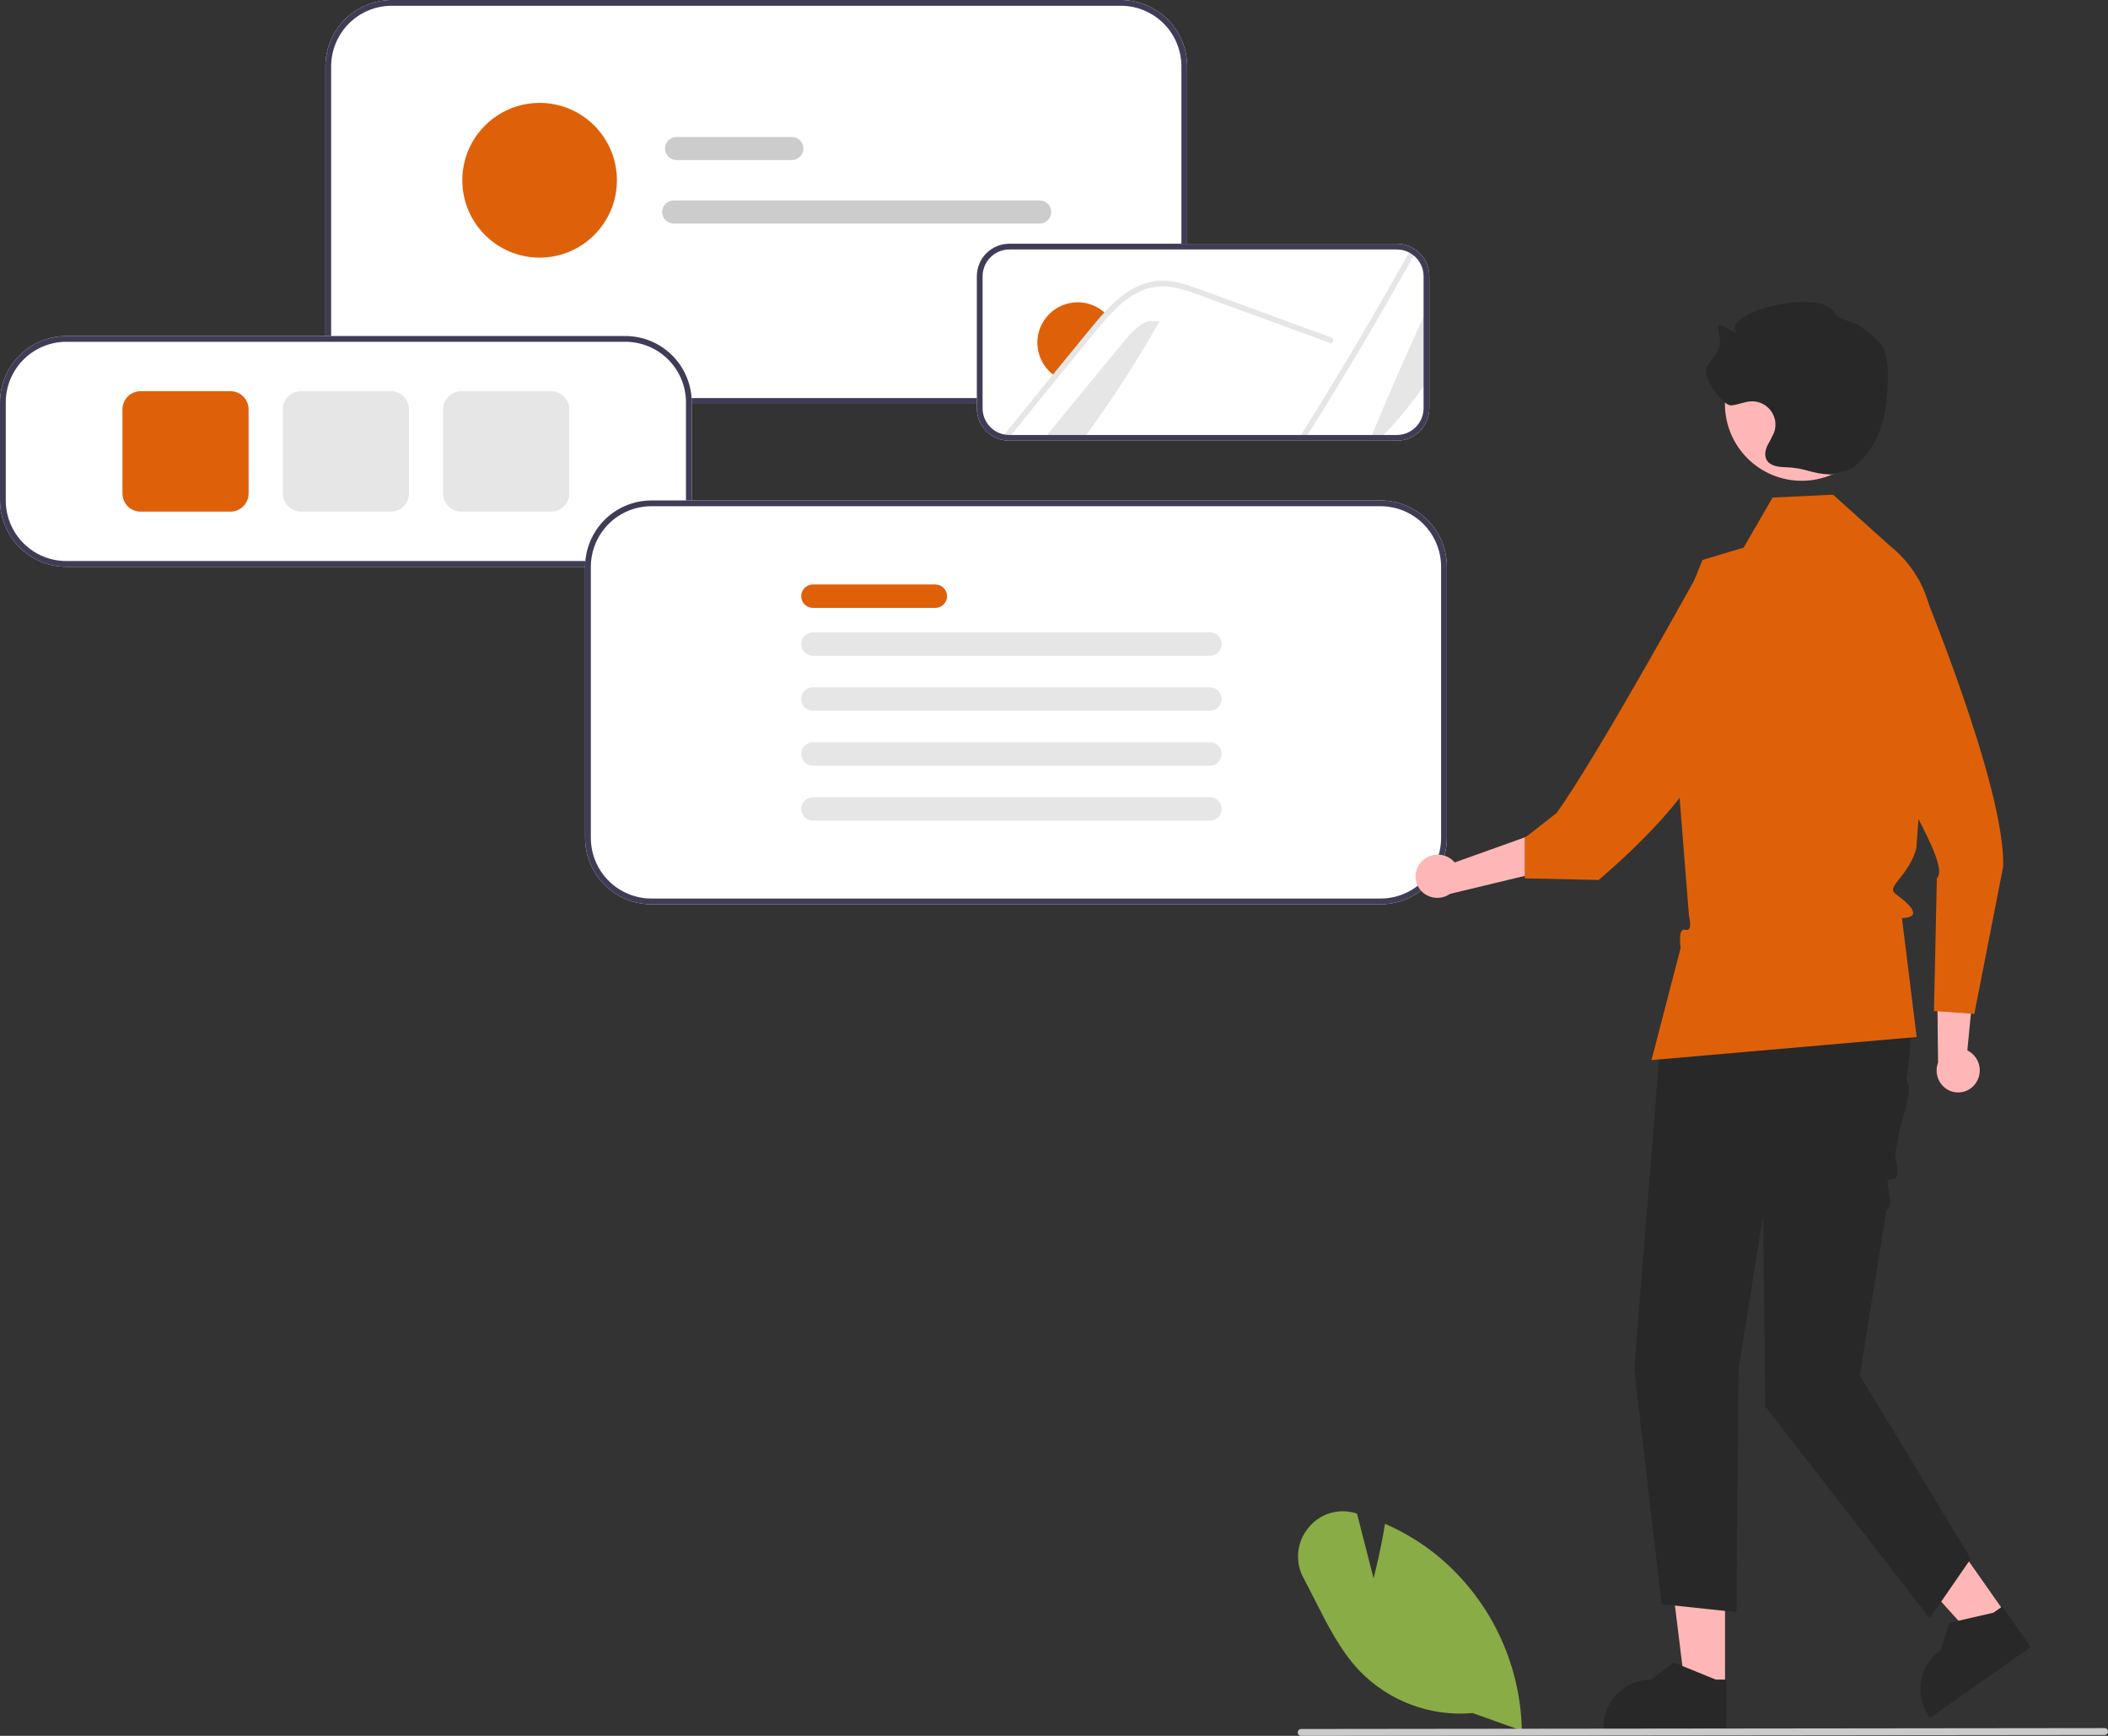 <svg width="221" height="182" viewBox="0 0 221 182" fill="none" xmlns="http://www.w3.org/2000/svg">
<rect x="0" y="0" width="221" height="182" fill="#333333" stroke="none"/>
<g clip-path="url(#clip0_109_719)">
<path d="M117.511 42.343H41.063C39.22 42.341 37.454 41.607 36.151 40.303C34.848 38.999 34.115 37.231 34.113 35.386V6.956C34.115 5.112 34.848 3.344 36.151 2.04C37.454 0.736 39.22 0.002 41.063 0H117.511C119.354 0.002 121.12 0.736 122.423 2.04C123.726 3.344 124.459 5.112 124.461 6.956V35.386C124.459 37.231 123.726 38.999 122.423 40.303C121.12 41.607 119.354 42.341 117.511 42.343Z" fill="white"/>
<path d="M117.511 42.343H41.063C39.22 42.341 37.454 41.607 36.151 40.303C34.848 38.999 34.115 37.231 34.113 35.386V6.956C34.115 5.112 34.848 3.344 36.151 2.04C37.454 0.736 39.22 0.002 41.063 0H117.511C119.354 0.002 121.12 0.736 122.423 2.04C123.726 3.344 124.459 5.112 124.461 6.956V35.386C124.459 37.231 123.726 38.999 122.423 40.303C121.12 41.607 119.354 42.341 117.511 42.343ZM41.063 0.605C39.38 0.607 37.767 1.277 36.578 2.467C35.388 3.658 34.719 5.272 34.717 6.956V35.386C34.719 37.07 35.388 38.685 36.578 39.876C37.767 41.066 39.38 41.736 41.063 41.738H117.511C119.194 41.736 120.807 41.066 121.996 39.876C123.186 38.685 123.855 37.07 123.857 35.386V6.956C123.855 5.272 123.186 3.658 121.996 2.467C120.807 1.277 119.194 0.607 117.511 0.605H41.063Z" fill="#3F3D56"/>
<path d="M146.439 46.212H105.776C105.52 46.209 105.264 46.177 105.015 46.115C104.271 45.937 103.609 45.512 103.136 44.91C102.664 44.307 102.408 43.563 102.41 42.797V28.963C102.411 28.058 102.771 27.191 103.411 26.552C104.051 25.912 104.918 25.552 105.822 25.552H146.439C146.987 25.55 147.526 25.683 148.011 25.937C148.204 26.037 148.387 26.156 148.556 26.293C148.961 26.61 149.288 27.015 149.512 27.478C149.736 27.941 149.852 28.449 149.851 28.963V42.797C149.85 43.703 149.49 44.571 148.85 45.211C148.211 45.851 147.343 46.211 146.439 46.212Z" fill="white"/>
<path d="M143.713 45.909C145.56 41.418 147.505 36.971 149.548 32.568V40.033C148.155 42.155 146.542 44.124 144.738 45.909H143.713Z" fill="#E6E6E6"/>
<path d="M148.367 26.529C144.714 33.089 140.891 39.549 136.9 45.91H136.205C140.263 39.449 144.152 32.881 147.871 26.205C148.047 26.296 148.213 26.405 148.367 26.529Z" fill="#E6E6E6"/>
<path d="M121.559 33.69C119.171 37.915 116.537 41.995 113.669 45.909H109.526C112.24 42.6 114.955 39.292 117.673 35.983C118.452 35.03 119.298 34.032 120.468 33.645L121.559 33.69Z" fill="#E6E6E6"/>
<path d="M116.053 33.013C115.621 33.464 115.207 33.932 114.817 34.419C113.959 35.454 113.113 36.497 112.264 37.538C111.735 38.185 111.206 38.832 110.683 39.479C110.517 39.373 110.36 39.253 110.212 39.122C109.377 38.397 108.859 37.373 108.769 36.27C108.68 35.167 109.025 34.073 109.732 33.222C110.438 32.371 111.45 31.83 112.549 31.717C113.649 31.603 114.749 31.925 115.615 32.614C115.771 32.736 115.917 32.869 116.053 33.013Z" fill="#DE6109"/>
<path d="M139.42 35.953L131.479 33.047L127.535 31.604C126.251 31.135 124.97 30.6 123.643 30.261C122.49 29.931 121.265 29.947 120.12 30.306C119.099 30.684 118.165 31.265 117.373 32.012C117.023 32.336 116.683 32.669 116.355 33.013C115.923 33.464 115.509 33.933 115.119 34.42C114.261 35.454 113.415 36.497 112.566 37.538C112.037 38.185 111.508 38.832 110.986 39.48C109.239 41.618 107.503 43.761 105.776 45.91C105.544 45.907 105.313 45.877 105.087 45.822C106.888 43.584 108.697 41.351 110.514 39.123C110.723 38.863 110.937 38.599 111.149 38.339C112.034 37.254 112.921 36.169 113.808 35.085C114.494 34.247 115.174 33.403 115.917 32.614C115.983 32.541 116.05 32.472 116.119 32.399C117.627 30.839 119.51 29.459 121.764 29.423C123.09 29.402 124.372 29.822 125.605 30.267C126.931 30.748 128.255 31.238 129.581 31.725L137.576 34.653L139.577 35.384C139.93 35.511 139.779 36.086 139.42 35.953Z" fill="#E6E6E6"/>
<path d="M146.439 46.212H105.776C105.52 46.209 105.264 46.177 105.015 46.115C104.271 45.937 103.609 45.512 103.136 44.91C102.664 44.307 102.408 43.563 102.41 42.797V28.963C102.411 28.058 102.771 27.191 103.411 26.552C104.051 25.912 104.918 25.552 105.822 25.552H146.439C146.987 25.55 147.526 25.683 148.011 25.937C148.204 26.037 148.387 26.156 148.556 26.293C148.961 26.61 149.288 27.015 149.512 27.478C149.736 27.941 149.852 28.449 149.851 28.963V42.797C149.85 43.703 149.49 44.571 148.85 45.211C148.211 45.851 147.343 46.211 146.439 46.212ZM105.822 26.157C105.078 26.157 104.364 26.453 103.838 26.979C103.312 27.505 103.016 28.219 103.014 28.963V42.797C103.013 43.428 103.223 44.04 103.612 44.536C104.001 45.031 104.546 45.381 105.158 45.528C105.362 45.578 105.57 45.605 105.78 45.607H146.439C147.183 45.606 147.897 45.31 148.423 44.783C148.949 44.257 149.245 43.542 149.246 42.797V28.963C149.247 28.54 149.152 28.122 148.967 27.741C148.783 27.361 148.513 27.027 148.18 26.766C148.041 26.654 147.891 26.556 147.733 26.474C147.334 26.264 146.89 26.155 146.439 26.157H105.822Z" fill="#3F3D56"/>
<path d="M65.57 59.428H6.95C5.107 59.426 3.341 58.692 2.038 57.388C0.735 56.084 0.002 54.316 0 52.471V42.188C0.002 40.344 0.735 38.576 2.038 37.272C3.341 35.968 5.107 35.234 6.95 35.232H65.57C67.413 35.234 69.18 35.968 70.483 37.272C71.785 38.576 72.518 40.344 72.52 42.188V52.471C72.518 54.316 71.785 56.084 70.483 57.388C69.18 58.692 67.413 59.426 65.57 59.428Z" fill="white"/>
<path d="M65.57 59.428H6.95C5.107 59.426 3.341 58.692 2.038 57.388C0.735 56.084 0.002 54.316 0 52.471V42.188C0.002 40.344 0.735 38.576 2.038 37.272C3.341 35.968 5.107 35.234 6.95 35.232H65.57C67.413 35.234 69.18 35.968 70.483 37.272C71.785 38.576 72.518 40.344 72.52 42.188V52.471C72.518 54.316 71.785 56.084 70.483 57.388C69.18 58.692 67.413 59.426 65.57 59.428ZM6.95 35.837C5.268 35.839 3.655 36.508 2.465 37.699C1.275 38.89 0.606 40.504 0.604 42.188V52.471C0.606 54.155 1.275 55.77 2.465 56.961C3.655 58.151 5.268 58.821 6.95 58.823H65.57C67.253 58.821 68.866 58.151 70.055 56.961C71.245 55.77 71.914 54.155 71.916 52.471V42.188C71.914 40.504 71.245 38.89 70.055 37.699C68.866 36.508 67.253 35.839 65.57 35.837H6.95Z" fill="#3F3D56"/>
<path d="M24.162 53.644H14.738C14.234 53.643 13.752 53.442 13.395 53.086C13.039 52.729 12.839 52.246 12.838 51.742V42.917C12.839 42.413 13.039 41.93 13.395 41.573C13.752 41.217 14.234 41.016 14.738 41.016H24.162C24.666 41.016 25.149 41.217 25.505 41.573C25.861 41.93 26.062 42.413 26.062 42.917V51.742C26.062 52.246 25.861 52.729 25.505 53.086C25.149 53.442 24.666 53.643 24.162 53.644Z" fill="#DE6109"/>
<path d="M40.972 53.644H31.548C31.044 53.643 30.561 53.442 30.205 53.086C29.849 52.729 29.649 52.246 29.648 51.742V42.917C29.649 42.413 29.849 41.93 30.205 41.573C30.561 41.217 31.044 41.016 31.548 41.016H40.972C41.476 41.016 41.959 41.217 42.315 41.573C42.671 41.93 42.872 42.413 42.872 42.917V51.742C42.872 52.246 42.671 52.729 42.315 53.086C41.959 53.442 41.476 53.643 40.972 53.644Z" fill="#E6E6E6"/>
<path d="M57.782 53.644H48.358C47.854 53.643 47.371 53.442 47.015 53.086C46.659 52.729 46.459 52.246 46.458 51.742V42.917C46.459 42.413 46.659 41.93 47.015 41.573C47.371 41.217 47.854 41.016 48.358 41.016H57.782C58.286 41.016 58.769 41.217 59.125 41.573C59.481 41.93 59.682 42.413 59.682 42.917V51.742C59.682 52.246 59.481 52.729 59.125 53.086C58.769 53.442 58.286 53.643 57.782 53.644Z" fill="#E6E6E6"/>
<path d="M83.014 16.782H70.927C70.607 16.782 70.299 16.655 70.073 16.428C69.846 16.201 69.719 15.893 69.719 15.573C69.719 15.252 69.846 14.944 70.073 14.717C70.299 14.49 70.607 14.363 70.927 14.363H83.014C83.335 14.363 83.642 14.49 83.869 14.717C84.096 14.944 84.223 15.252 84.223 15.573C84.223 15.893 84.096 16.201 83.869 16.428C83.642 16.655 83.335 16.782 83.014 16.782Z" fill="#CCCCCC"/>
<path d="M109.001 23.436H70.625C70.305 23.436 69.997 23.309 69.771 23.082C69.544 22.855 69.417 22.547 69.417 22.226C69.417 21.905 69.544 21.598 69.771 21.371C69.997 21.144 70.305 21.017 70.625 21.017H109.001C109.321 21.017 109.629 21.144 109.855 21.371C110.082 21.598 110.209 21.905 110.209 22.226C110.209 22.547 110.082 22.855 109.855 23.082C109.629 23.309 109.321 23.436 109.001 23.436Z" fill="#CCCCCC"/>
<path d="M56.573 27.011C61.049 27.011 64.677 23.379 64.677 18.899C64.677 14.42 61.049 10.788 56.573 10.788C52.098 10.788 48.469 14.42 48.469 18.899C48.469 23.379 52.098 27.011 56.573 27.011Z" fill="#DE6109"/>
<path d="M144.739 94.814H68.29C66.448 94.812 64.681 94.078 63.378 92.774C62.075 91.47 61.342 89.702 61.34 87.858V59.428C61.342 57.583 62.075 55.815 63.378 54.511C64.681 53.207 66.448 52.473 68.29 52.471H144.739C146.581 52.473 148.348 53.207 149.651 54.511C150.954 55.815 151.686 57.583 151.689 59.428V87.858C151.686 89.702 150.954 91.47 149.651 92.774C148.348 94.078 146.581 94.812 144.739 94.814Z" fill="white"/>
<path d="M144.739 94.814H68.29C66.448 94.812 64.681 94.078 63.378 92.774C62.075 91.47 61.342 89.702 61.34 87.858V59.428C61.342 57.583 62.075 55.815 63.378 54.511C64.681 53.207 66.448 52.473 68.29 52.471H144.739C146.581 52.473 148.348 53.207 149.651 54.511C150.954 55.815 151.686 57.583 151.689 59.428V87.858C151.686 89.702 150.954 91.47 149.651 92.774C148.348 94.078 146.581 94.812 144.739 94.814ZM68.29 53.076C66.608 53.078 64.995 53.748 63.805 54.938C62.616 56.129 61.946 57.744 61.944 59.428V87.858C61.946 89.542 62.616 91.156 63.805 92.347C64.995 93.537 66.608 94.207 68.29 94.209H144.739C146.421 94.207 148.034 93.537 149.223 92.347C150.413 91.156 151.082 89.542 151.084 87.858V59.428C151.082 57.744 150.413 56.129 149.224 54.938C148.034 53.748 146.421 53.078 144.739 53.076H68.29Z" fill="#3F3D56"/>
<path d="M98.065 63.736H85.224C85.063 63.736 84.903 63.704 84.754 63.643C84.605 63.581 84.47 63.491 84.356 63.377C84.242 63.263 84.151 63.127 84.09 62.978C84.028 62.829 83.996 62.669 83.996 62.508C83.996 62.347 84.028 62.187 84.09 62.038C84.151 61.889 84.242 61.754 84.356 61.64C84.47 61.526 84.605 61.435 84.754 61.374C84.903 61.312 85.063 61.281 85.224 61.281H98.065C98.39 61.281 98.702 61.411 98.931 61.641C99.161 61.871 99.29 62.183 99.29 62.508C99.29 62.833 99.161 63.145 98.931 63.375C98.702 63.605 98.39 63.735 98.065 63.736Z" fill="#DE6109"/>
<path d="M126.851 68.756H85.224C84.899 68.756 84.587 68.626 84.357 68.396C84.127 68.166 83.998 67.854 83.998 67.528C83.998 67.203 84.127 66.891 84.357 66.66C84.587 66.43 84.899 66.301 85.224 66.301H126.851C127.176 66.301 127.488 66.43 127.718 66.66C127.948 66.891 128.077 67.203 128.077 67.528C128.077 67.854 127.948 68.166 127.718 68.396C127.488 68.626 127.176 68.756 126.851 68.756Z" fill="#E6E6E6"/>
<path d="M126.851 74.518H85.224C85.063 74.518 84.904 74.487 84.755 74.425C84.606 74.363 84.471 74.273 84.357 74.159C84.243 74.045 84.153 73.909 84.091 73.761C84.03 73.612 83.998 73.452 83.998 73.291C83.998 73.13 84.03 72.97 84.091 72.821C84.153 72.672 84.243 72.537 84.357 72.423C84.471 72.309 84.606 72.219 84.755 72.157C84.904 72.095 85.063 72.064 85.224 72.064H126.851C127.176 72.064 127.488 72.193 127.718 72.423C127.948 72.653 128.077 72.965 128.077 73.291C128.077 73.616 127.948 73.929 127.718 74.159C127.488 74.389 127.176 74.518 126.851 74.518Z" fill="#E6E6E6"/>
<path d="M126.851 80.281H85.224C85.063 80.281 84.903 80.249 84.754 80.188C84.605 80.126 84.47 80.036 84.356 79.922C84.242 79.808 84.151 79.672 84.09 79.523C84.028 79.374 83.996 79.214 83.996 79.053C83.996 78.892 84.028 78.732 84.09 78.583C84.151 78.434 84.242 78.299 84.356 78.184C84.47 78.07 84.605 77.98 84.754 77.919C84.903 77.857 85.063 77.825 85.224 77.826H126.851C127.176 77.826 127.487 77.956 127.717 78.186C127.946 78.416 128.075 78.728 128.075 79.053C128.075 79.378 127.946 79.69 127.717 79.92C127.487 80.15 127.176 80.28 126.851 80.281Z" fill="#E6E6E6"/>
<path d="M126.851 86.043H85.224C84.899 86.043 84.587 85.914 84.357 85.684C84.127 85.454 83.998 85.141 83.998 84.816C83.998 84.49 84.127 84.178 84.357 83.948C84.587 83.718 84.899 83.588 85.224 83.588H126.851C127.176 83.588 127.488 83.718 127.718 83.948C127.948 84.178 128.077 84.49 128.077 84.816C128.077 85.141 127.948 85.454 127.718 85.684C127.488 85.914 127.176 86.043 126.851 86.043Z" fill="#E6E6E6"/>
<path d="M180.85 176.908L176.654 176.907L174.658 160.707L180.851 160.707L180.85 176.908Z" fill="#FFB6B6"/>
<path d="M180.998 181.289L168.094 181.289V181.125C168.094 179.792 168.623 178.514 169.565 177.571C170.507 176.628 171.785 176.098 173.116 176.098L175.474 174.309L179.871 176.099L180.998 176.099L180.998 181.289Z" fill="#282828"/>
<path d="M210.261 169.182L206.828 171.597L195.886 159.495L200.952 155.929L210.261 169.182Z" fill="#FFB6B6"/>
<path d="M212.9 172.681L202.344 180.11L202.25 179.976C201.484 178.886 201.182 177.535 201.411 176.221C201.64 174.908 202.38 173.739 203.47 172.972L203.47 172.972L204.37 170.151L208.996 169.084L209.917 168.435L212.9 172.681Z" fill="#282828"/>
<path d="M197.568 96.312L197.917 97.057C200.209 101.958 200.795 107.436 199.904 112.773C199.838 112.982 199.85 113.207 199.94 113.407C200.492 114.055 199.625 116.872 199.129 118.445L198.681 121.227C198.681 121.227 199.423 123.811 198.296 123.621C197.168 123.431 198.847 126.187 197.772 126.877L194.981 144.214L206.622 163.418L202.311 169.675L185.065 147.45L184.849 127.383L182.262 143.566L182.047 169.028L174.203 168.193L171.329 143.508L174.071 109.37L178.382 94.568L197.568 96.312Z" fill="#282828"/>
<path d="M148.991 90.385C149.398 89.931 149.966 89.653 150.574 89.611C151.182 89.569 151.783 89.767 152.247 90.161C152.341 90.243 152.427 90.332 152.506 90.428L160.192 87.676L162.96 91.089L152.023 93.719C151.6 94.014 151.092 94.161 150.577 94.137C150.062 94.112 149.57 93.918 149.177 93.584C148.955 93.392 148.773 93.158 148.642 92.895C148.511 92.633 148.432 92.347 148.411 92.055C148.39 91.762 148.427 91.468 148.52 91.189C148.612 90.91 148.759 90.653 148.95 90.431C148.964 90.415 148.977 90.4 148.991 90.385Z" fill="#FFB6B6"/>
<path d="M192.179 51.866L185.834 52.169L182.799 57.416L178.488 58.71L174.823 67.773L177.071 96.024C177.071 96.024 177.521 97.733 176.692 97.483C175.862 97.234 176.2 99.375 176.2 99.375L173.142 111.146L200.942 108.727L199.398 96.255C199.398 96.255 201.544 96.324 200.035 94.814C198.526 93.303 197.793 93.785 199.242 91.999C200.692 90.213 200.907 88.919 200.907 88.919L201.554 80.072L202.62 67.622C202.789 65.646 202.465 63.659 201.677 61.84C200.889 60.021 199.661 58.426 198.105 57.2L192.179 51.866Z" fill="#DE6109"/>
<path d="M207.156 113.537C207.496 113.031 207.626 112.412 207.518 111.811C207.41 111.211 207.072 110.676 206.576 110.322C206.474 110.251 206.366 110.189 206.254 110.136L207.04 102.003L203.057 100.152L203.184 111.41C203.002 111.893 202.984 112.422 203.133 112.916C203.283 113.409 203.592 113.839 204.011 114.139C204.252 114.307 204.523 114.426 204.809 114.49C205.095 114.553 205.391 114.559 205.68 114.508C205.969 114.457 206.245 114.349 206.492 114.191C206.739 114.033 206.953 113.828 207.121 113.587C207.133 113.571 207.144 113.554 207.156 113.537Z" fill="#FFB6B6"/>
<path d="M201.145 60.727C201.145 60.727 210.283 82.515 210.007 90.882L206.985 106.307L202.755 106.004L203.057 92.092C204.601 90.512 198.141 81.591 196.011 75.313L201.145 60.727Z" fill="#DE6109"/>
<path d="M178.919 58.495C178.919 58.495 167.575 79.17 163.182 85.251L159.847 87.858V92.092L167.601 92.263C167.601 92.263 179.134 82.661 178.703 77.914C178.272 73.167 178.919 58.495 178.919 58.495Z" fill="#DE6109"/>
<path d="M188.889 50.409C193.333 50.409 196.936 46.803 196.936 42.355C196.936 37.906 193.333 34.3 188.889 34.3C184.444 34.3 180.841 37.906 180.841 42.355C180.841 46.803 184.444 50.409 188.889 50.409Z" fill="#FFB6B6"/>
<path d="M191.998 49.749C189.689 49.674 189.479 49.063 187.17 48.987C186.434 48.963 185.567 48.862 185.211 48.218C184.958 47.758 185.075 47.18 185.297 46.705C185.561 46.252 185.798 45.785 186.009 45.305C186.135 44.928 186.169 44.527 186.106 44.134C186.042 43.742 185.885 43.371 185.646 43.054C185.408 42.736 185.096 42.481 184.737 42.312C184.378 42.142 183.983 42.062 183.587 42.079C182.884 42.11 182.224 42.441 181.523 42.501C180.562 42.584 178.437 39.408 178.88 38.55C179.31 37.714 180.177 37.084 180.313 36.154C180.402 35.546 180.152 34.942 180.117 34.328C180.067 33.418 182.371 35.47 181.949 34.662C180.914 32.681 190.671 30.225 192.277 32.707C192.877 33.634 193.947 33.571 194.901 34.128C195.526 34.493 197.104 35.752 197.463 36.537C197.793 37.338 197.948 38.2 197.92 39.066C197.934 43.093 197.322 46.797 194.076 49.178" fill="#282828"/>
<path d="M154.391 179.611C152.208 179.804 150.011 179.506 147.959 178.74C145.906 177.974 144.051 176.758 142.528 175.182C140.536 173.08 139.17 170.375 137.848 167.759C137.463 166.998 137.066 166.211 136.661 165.457C136.21 164.634 136.015 163.695 136.102 162.761C136.189 161.827 136.553 160.94 137.148 160.215C137.718 159.49 138.492 158.952 139.37 158.671C140.248 158.39 141.19 158.379 142.074 158.639L142.267 158.695L144.003 165.474C144.262 164.463 144.818 162.185 145.168 159.952L145.198 159.766L145.371 159.843C147.183 160.645 148.887 161.673 150.443 162.902C153.199 165.115 155.441 167.902 157.012 171.069C158.583 174.236 159.447 177.708 159.542 181.243L159.547 181.454L154.391 179.611Z" fill="#89AC46"/>
<path d="M220.64 181.907L136.411 182C136.315 182 136.224 181.962 136.156 181.895C136.089 181.827 136.051 181.736 136.051 181.64C136.051 181.545 136.089 181.453 136.156 181.385C136.224 181.318 136.315 181.28 136.411 181.28L220.64 181.187C220.688 181.187 220.734 181.196 220.778 181.214C220.822 181.232 220.862 181.259 220.895 181.292C220.929 181.326 220.955 181.365 220.974 181.409C220.992 181.453 221.001 181.5 221.001 181.547C221.001 181.595 220.992 181.641 220.974 181.685C220.955 181.729 220.929 181.769 220.895 181.802C220.862 181.836 220.822 181.862 220.778 181.88C220.734 181.898 220.688 181.907 220.64 181.907Z" fill="#CACACA"/>
</g>
<defs>
<clipPath id="clip0_109_719">
<rect width="221" height="182" fill="white"/>
</clipPath>
</defs>
</svg>
